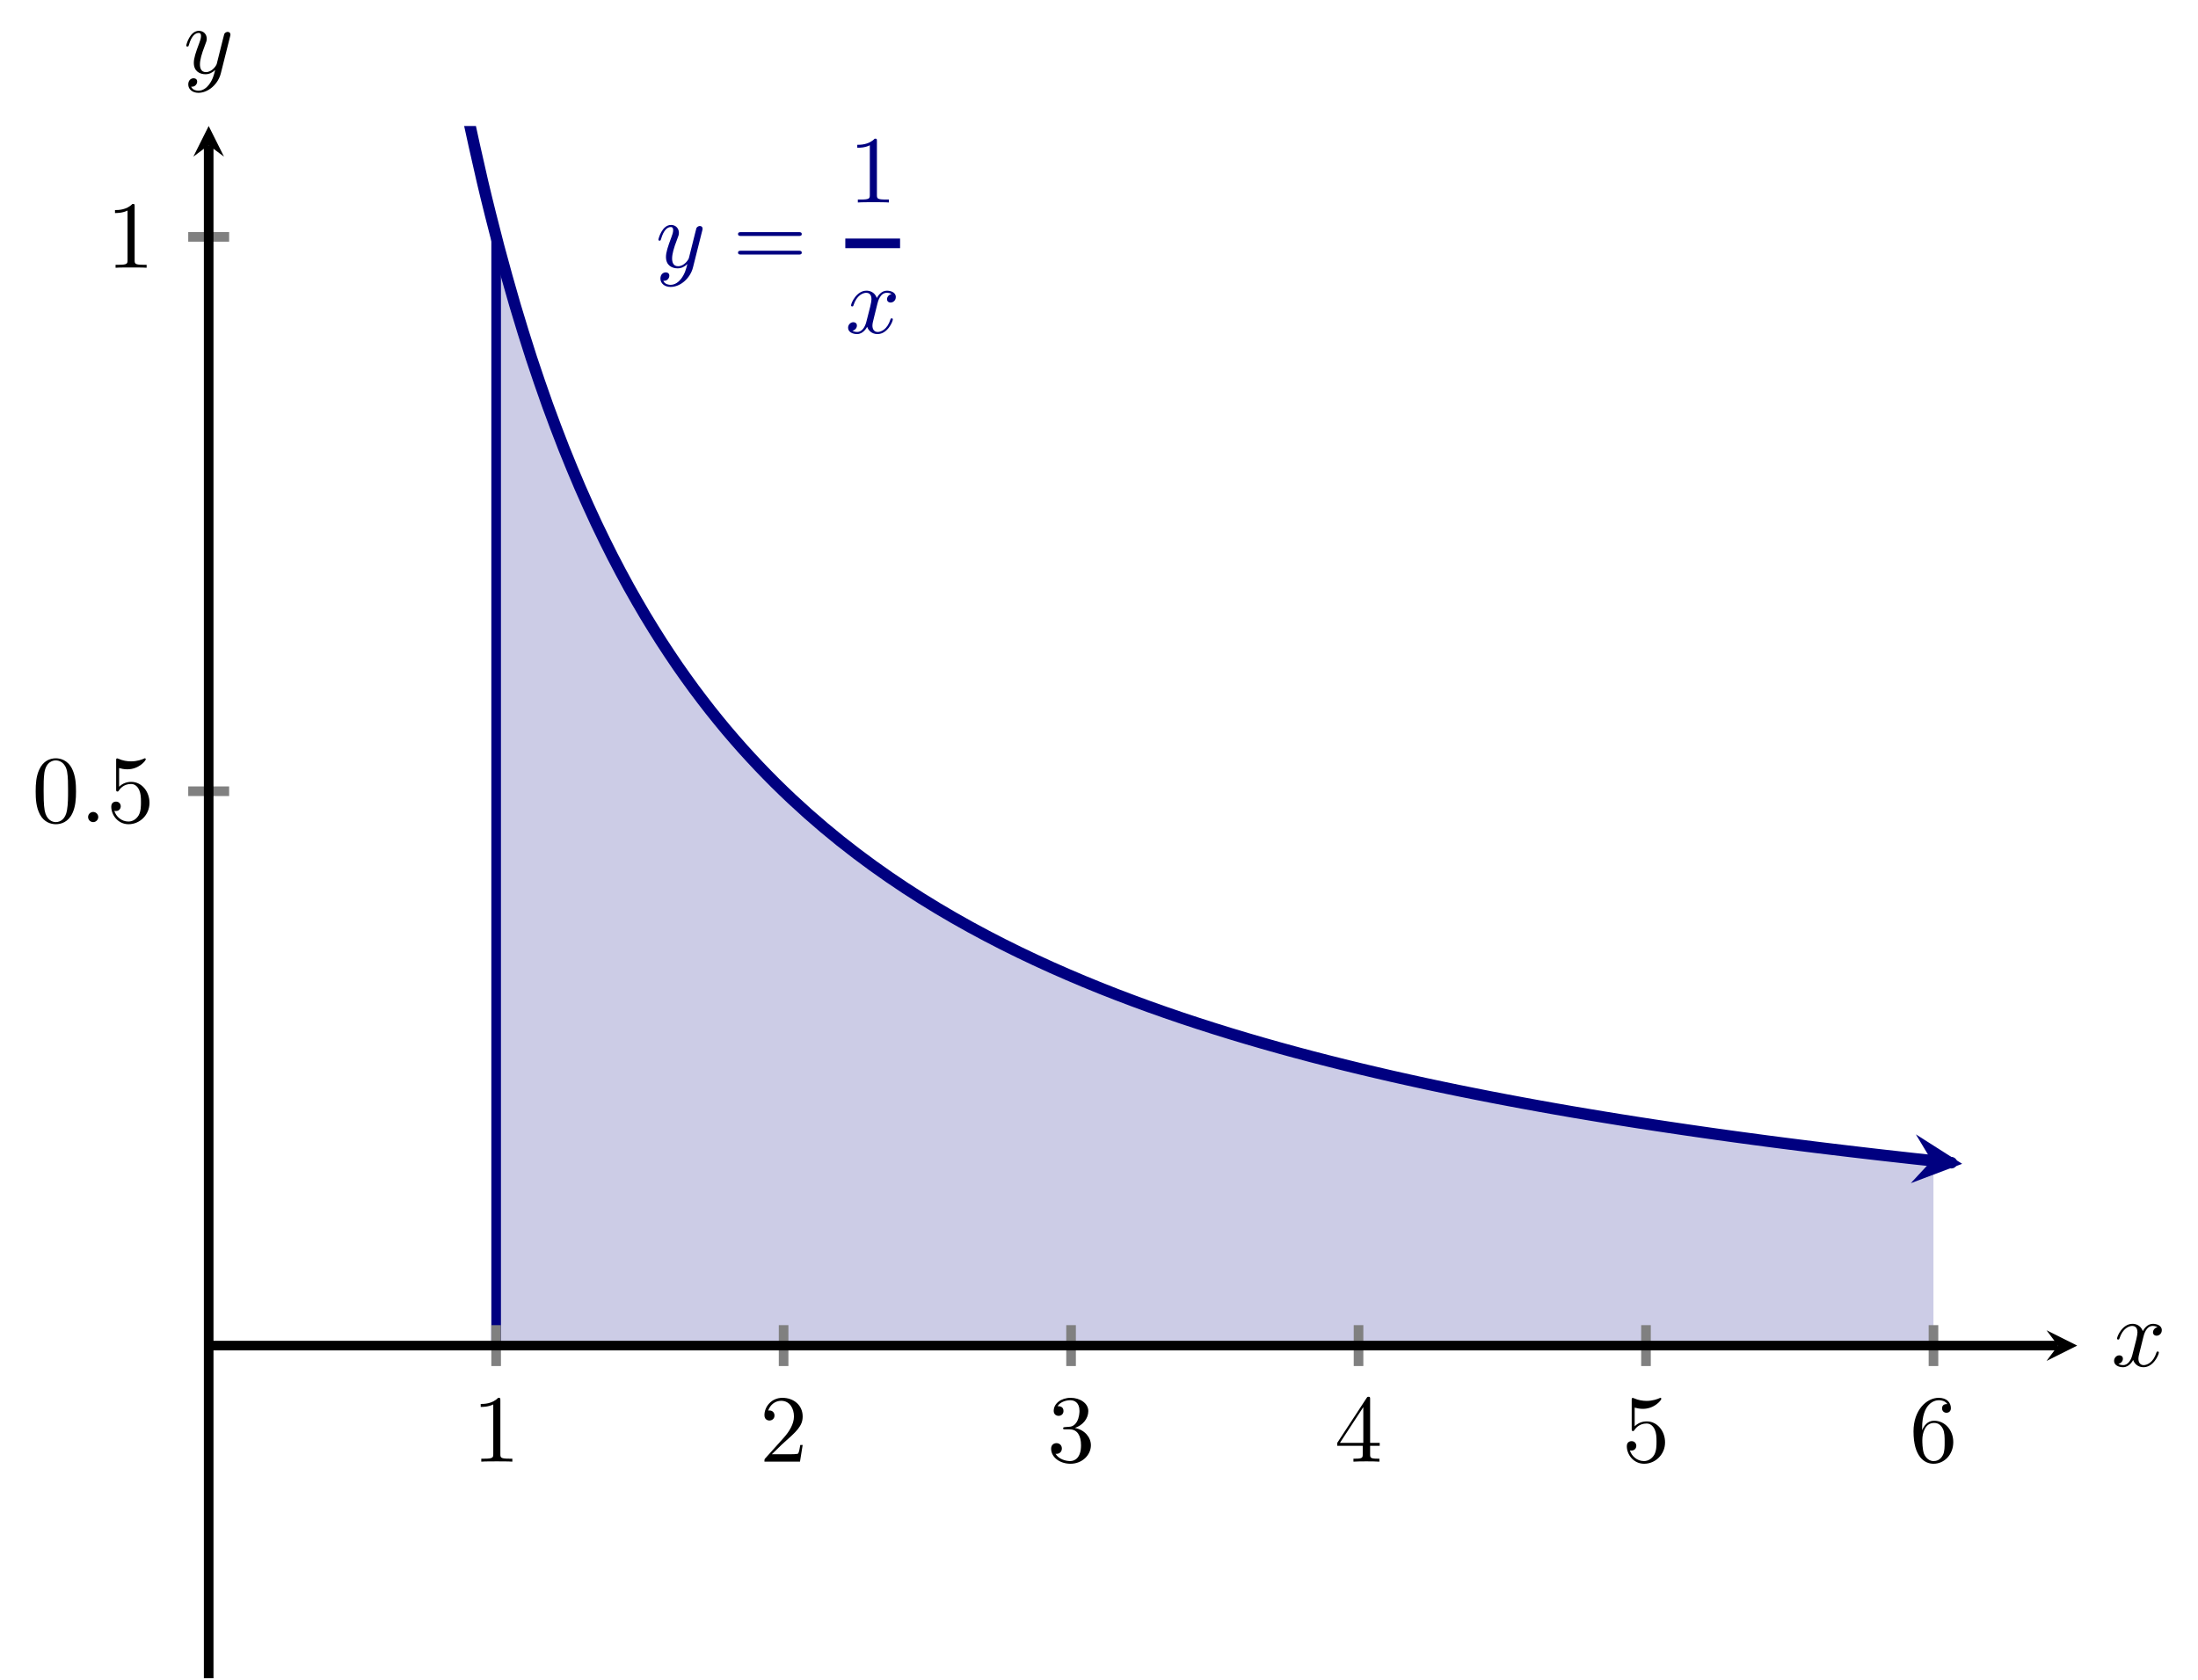 <?xml version="1.0" encoding="UTF-8" standalone="no"?>
<!DOCTYPE svg PUBLIC "-//W3C//DTD SVG 1.1//EN" "http://www.w3.org/Graphics/SVG/1.1/DTD/svg11.dtd">
<svg xmlns="http://www.w3.org/2000/svg" xmlns:xlink="http://www.w3.org/1999/xlink" version="1.1" width="228.522pt" height="174.695pt" viewBox="0 0 228.522 174.695">
<clipPath id="cp0">
<path transform="matrix(1,0,0,-1,21.696,174.496)" d="M 0 0 L 194.266 0 L 194.266 161.396 L 0 161.396 Z "/>
</clipPath>
<g clip-path="url(#cp0)">
<path transform="matrix(1,0,0,-1,21.696,174.496)" d="M 29.887 149.867 L 36.114 129.99 L 42.34 115.962 L 48.566 105.529 L 54.793 97.467 L 61.019 91.049 L 67.246 85.821 L 73.472 81.479 L 79.699 77.816 L 85.925 74.682 L 92.152 71.974 L 98.378 69.608 L 104.605 67.523 L 110.831 65.673 L 117.058 64.02 L 123.284 62.532 L 129.511 61.189 L 135.737 59.968 L 141.963 58.855 L 148.19 57.836 L 154.416 56.897 L 160.643 56.033 L 166.869 55.233 L 173.096 54.491 L 179.322 53.799 L 179.322 34.585 L 29.887 34.585 Z " fill="#cccce6"/>
<path transform="matrix(1,0,0,-1,21.696,174.496)" stroke-width="1.196" stroke-linecap="butt" stroke-miterlimit="10" stroke-linejoin="miter" fill="none" stroke="#000080" d="M 14.944 265.15 C 14.944 265.15 16.165 247.615 16.634 241.713 C 17.103 235.811 17.855 227.465 18.325 222.611 C 18.794 217.756 19.546 210.788 20.015 206.725 C 20.484 202.662 21.237 196.779 21.706 193.329 C 22.175 189.879 22.927 184.827 23.396 181.858 C 23.865 178.89 24.618 174.513 25.087 171.933 C 25.556 169.353 26.308 165.528 26.777 163.263 C 27.246 160.998 27.999 157.611 28.468 155.609 C 28.937 153.606 29.689 150.612 30.158 148.83 C 30.627 147.048 31.38 144.364 31.849 142.766 C 32.318 141.168 33.07 138.751 33.539 137.311 C 34.008 135.87 34.761 133.689 35.23 132.384 C 35.699 131.079 36.451 129.095 36.92 127.906 C 37.39 126.718 38.142 124.903 38.611 123.817 C 39.08 122.731 39.832 121.073 40.301 120.076 C 40.771 119.08 41.523 117.553 41.992 116.635 C 42.461 115.717 43.213 114.306 43.683 113.458 C 44.152 112.61 44.904 111.308 45.373 110.521 C 45.842 109.735 46.595 108.524 47.064 107.793 C 47.533 107.062 48.285 105.934 48.754 105.253 C 49.223 104.572 49.976 103.522 50.445 102.886 C 50.914 102.251 51.666 101.267 52.135 100.672 C 52.604 100.076 53.357 99.154 53.826 98.595 C 54.295 98.037 55.047 97.172 55.516 96.647 C 55.985 96.123 56.738 95.308 57.207 94.814 C 57.676 94.32 58.428 93.551 58.897 93.085 C 59.366 92.619 60.119 91.893 60.588 91.453 C 61.057 91.012 61.809 90.325 62.278 89.908 C 62.748 89.491 63.5 88.841 63.969 88.446 C 64.438 88.051 65.19 87.434 65.659 87.059 C 66.129 86.684 66.881 86.099 67.35 85.743 C 67.819 85.386 68.571 84.829 69.041 84.49 C 69.51 84.15 70.262 83.621 70.731 83.297 C 71.2 82.974 71.952 82.467 72.422 82.159 C 72.891 81.85 73.643 81.369 74.112 81.075 C 74.581 80.781 75.334 80.319 75.803 80.037 C 76.272 79.756 77.024 79.315 77.493 79.046 C 77.962 78.777 78.715 78.355 79.184 78.097 C 79.653 77.839 80.405 77.435 80.874 77.188 C 81.343 76.94 82.096 76.552 82.565 76.315 C 83.034 76.078 83.786 75.705 84.255 75.478 C 84.724 75.25 85.477 74.893 85.946 74.674 C 86.415 74.455 87.167 74.11 87.636 73.9 C 88.105 73.689 88.858 73.359 89.327 73.156 C 89.796 72.954 90.548 72.635 91.017 72.44 C 91.486 72.245 92.239 71.937 92.708 71.748 C 93.177 71.56 93.929 71.265 94.398 71.083 C 94.868 70.902 95.62 70.617 96.089 70.442 C 96.558 70.267 97.31 69.991 97.78 69.822 C 98.249 69.653 99.001 69.386 99.47 69.223 C 99.939 69.059 100.691 68.802 101.161 68.644 C 101.63 68.486 102.382 68.238 102.851 68.085 C 103.32 67.932 104.073 67.691 104.542 67.543 C 105.011 67.395 105.763 67.162 106.232 67.018 C 106.701 66.875 107.454 66.649 107.923 66.51 C 108.392 66.371 109.144 66.152 109.613 66.018 C 110.082 65.883 110.835 65.671 111.304 65.54 C 111.773 65.41 112.525 65.204 112.994 65.077 C 113.463 64.95 114.216 64.75 114.685 64.627 C 115.154 64.505 115.906 64.311 116.375 64.192 C 116.844 64.072 117.597 63.884 118.066 63.767 C 118.535 63.651 119.287 63.467 119.756 63.355 C 120.225 63.242 120.978 63.066 121.447 62.956 C 121.916 62.846 122.668 62.671 123.137 62.564 C 123.607 62.457 124.359 62.291 124.828 62.187 C 125.297 62.083 126.049 61.918 126.519 61.817 C 126.988 61.716 127.74 61.557 128.209 61.458 C 128.678 61.36 129.43 61.204 129.9 61.108 C 130.369 61.012 131.121 60.862 131.59 60.769 C 132.059 60.676 132.812 60.527 133.281 60.436 C 133.75 60.345 134.502 60.202 134.971 60.113 C 135.44 60.024 136.193 59.883 136.662 59.796 C 137.131 59.709 137.883 59.573 138.352 59.488 C 138.821 59.404 139.574 59.27 140.043 59.187 C 140.512 59.105 141.264 58.974 141.733 58.893 C 142.202 58.813 142.955 58.687 143.424 58.609 C 143.893 58.53 144.645 58.405 145.114 58.328 C 145.583 58.251 146.336 58.129 146.805 58.054 C 147.274 57.979 148.026 57.86 148.495 57.787 C 148.964 57.713 149.717 57.597 150.186 57.526 C 150.655 57.455 151.407 57.342 151.876 57.272 C 152.346 57.203 153.098 57.091 153.567 57.022 C 154.036 56.953 154.788 56.844 155.257 56.777 C 155.727 56.71 156.479 56.604 156.948 56.538 C 157.417 56.472 158.169 56.368 158.639 56.304 C 159.108 56.24 159.86 56.139 160.329 56.076 C 160.798 56.013 161.551 55.912 162.02 55.85 C 162.489 55.788 163.241 55.691 163.71 55.631 C 164.179 55.571 164.932 55.476 165.401 55.416 C 165.87 55.357 166.622 55.262 167.091 55.204 C 167.56 55.146 168.313 55.056 168.782 54.999 C 169.251 54.942 170.003 54.852 170.472 54.796 C 170.941 54.74 171.694 54.653 172.163 54.598 C 172.632 54.543 173.384 54.455 173.853 54.402 C 174.322 54.348 175.075 54.265 175.544 54.213 C 176.013 54.16 176.765 54.075 177.234 54.024 C 177.703 53.972 178.456 53.892 178.925 53.842 C 179.394 53.791 180.146 53.71 180.615 53.661 C 181.085 53.611 182.306 53.484 179.134 53.813 "/>
<path transform="matrix(.995,.103,.103,-.995,200.83,120.682)" d="M 3.188 0 L -1.913 2.55 L 0 0 L -1.913 -2.55 " fill="#000080"/>
<path transform="matrix(1,0,0,-1,21.696,174.496)" stroke-width="1" stroke-linecap="butt" stroke-miterlimit="10" stroke-linejoin="miter" fill="none" stroke="#000080" d="M 29.887 34.585 C 29.887 34.585 29.887 38.055 29.887 39.388 C 29.887 40.721 29.887 42.859 29.887 44.192 C 29.887 45.524 29.887 47.662 29.887 48.995 C 29.887 50.328 29.887 52.465 29.887 53.798 C 29.887 55.131 29.887 57.269 29.887 58.602 C 29.887 59.935 29.887 62.072 29.887 63.405 C 29.887 64.738 29.887 66.875 29.887 68.208 C 29.887 69.541 29.887 71.679 29.887 73.012 C 29.887 74.345 29.887 76.482 29.887 77.815 C 29.887 79.148 29.887 81.286 29.887 82.618 C 29.887 83.951 29.887 86.089 29.887 87.422 C 29.887 88.755 29.887 90.892 29.887 92.225 C 29.887 93.558 29.887 95.696 29.887 97.029 C 29.887 98.362 29.887 100.499 29.887 101.832 C 29.887 103.165 29.887 105.302 29.887 106.635 C 29.887 107.968 29.887 110.106 29.887 111.439 C 29.887 112.772 29.887 114.909 29.887 116.242 C 29.887 117.575 29.887 119.713 29.887 121.045 C 29.887 122.378 29.887 124.516 29.887 125.849 C 29.887 127.182 29.887 129.319 29.887 130.652 C 29.887 131.985 29.887 134.123 29.887 135.456 C 29.887 136.788 29.887 138.926 29.887 140.259 C 29.887 141.592 29.887 143.729 29.887 145.062 C 29.887 146.395 29.887 149.866 29.887 149.866 "/>
<symbol id="font_1_3">
<path d="M .457 .586 C .461 .6 .461 .602 .461 .609 C .461 .627 .447 .636 .432 .636 C .422 .636 .406 .63 .397 .615 C .395 .61 .387 .579 .383 .561 C .376 .535 .369 .508 .363 .481 L .318 .301 C .314 .286 .271 .216 .205 .216 C .154 .216 .143 .26 .143 .297 C .143 .343 .16 .405 .194 .493 C .21 .534 .214 .545 .214 .565 C .214 .61 .182 .647 .132 .647 C .037 .647 0 .502 0 .493 C 0 .483 .01 .483 .012 .483 C .022 .483 .023 .485 .028 .501 C .055 .595 .095 .625 .129 .625 C .137 .625 .154 .625 .154 .593 C .154 .568 .144 .542 .137 .523 C .097 .417 .079 .36 .079 .313 C .079 .224 .142 .194 .201 .194 C .24 .194 .274 .211 .302 .239 C .289 .187 .277 .138 .237 .085 C .211 .051 .173 .022 .127 .022 C .113 .022 .068 .025 .051 .064 C .067 .064 .08 .064 .094 .076 C .104 .085 .114 .098 .114 .117 C .114 .148 .087 .152 .077 .152 C .054 .152 .021 .136 .021 .087 C .021 .037 .065 0 .127 0 C .23 0 .333 .091 .361 .204 L .457 .586 Z "/>
</symbol>
<use xlink:href="#font_1_3" transform="matrix(9.963,0,0,-9.963,68.453,29.835)" fill="#000080"/>
<symbol id="font_2_8">
<path d="M .631 .194 C .646 .194 .665 .194 .665 .214 C .665 .234 .646 .234 .632 .234 L .033 .234 C .019 .234 0 .234 0 .214 C 0 .194 .019 .194 .034 .194 L .631 .194 M .632 0 C .646 0 .665 0 .665 .02 C .665 .04 .646 .04 .631 .04 L .034 .04 C .019 .04 0 .04 0 .02 C 0 0 .019 0 .033 0 L .632 0 Z "/>
</symbol>
<symbol id="font_2_2">
<path d="M .205 .64 C .205 .664 .205 .666 .182 .666 C .12 .602 .032 .602 0 .602 L 0 .571 C .02 .571 .079 .571 .131 .597 L .131 .079 C .131 .043 .128 .031 .038 .031 L .006 .031 L .006 0 C .041 .003 .128 .003 .168 .003 C .208 .003 .295 .003 .33 0 L .33 .031 L .298 .031 C .208 .031 .205 .042 .205 .079 L .205 .64 Z "/>
</symbol>
<use xlink:href="#font_2_8" transform="matrix(9.963,0,0,-9.963,76.732,26.468)" fill="#000080"/>
<use xlink:href="#font_2_2" transform="matrix(9.963,0,0,-9.963,89.129,21.054)" fill="#000080"/>
<path transform="matrix(1,0,0,-1,87.885,25.303)" stroke-width="1" stroke-linecap="butt" stroke-miterlimit="10" stroke-linejoin="miter" fill="none" stroke="#000080" d="M 0 0 L 5.694 0 "/>
<symbol id="font_1_2">
<path d="M .305 .313 C .311 .339 .334 .431 .404 .431 C .409 .431 .433 .431 .454 .418 C .426 .413 .406 .388 .406 .364 C .406 .348 .417 .329 .444 .329 C .466 .329 .498 .347 .498 .387 C .498 .439 .439 .453 .405 .453 C .347 .453 .312 .4 .3 .377 C .275 .443 .221 .453 .192 .453 C .088 .453 .031 .324 .031 .299 C .031 .289 .041 .289 .043 .289 C .051 .289 .054 .291 .056 .3 C .09 .406 .156 .431 .19 .431 C .209 .431 .244 .422 .244 .364 C .244 .333 .227 .266 .19 .126 C .174 .064 .139 .022 .095 .022 C .089 .022 .066 .022 .045 .035 C .07 .04 .092 .061 .092 .089 C .092 .116 .07 .124 .055 .124 C .025 .124 0 .098 0 .066 C 0 .02 .05 0 .094 0 C .16 0 .196 .07 .199 .076 C .211 .039 .247 0 .307 0 C .41 0 .467 .129 .467 .154 C .467 .164 .458 .164 .455 .164 C .446 .164 .444 .16 .442 .153 C .409 .046 .341 .022 .309 .022 C .27 .022 .254 .054 .254 .088 C .254 .11 .26 .132 .271 .176 L .305 .313 Z "/>
</symbol>
<use xlink:href="#font_1_2" transform="matrix(9.963,0,0,-9.963,88.174,34.737)" fill="#000080"/>
</g>
<path transform="matrix(1,0,0,-1,21.696,174.496)" stroke-width="1" stroke-linecap="butt" stroke-miterlimit="10" stroke-linejoin="miter" fill="none" stroke="#808080" d="M 29.887 32.459 L 29.887 36.711 M 59.774 32.459 L 59.774 36.711 M 89.661 32.459 L 89.661 36.711 M 119.548 32.459 L 119.548 36.711 M 149.435 32.459 L 149.435 36.711 M 179.323 32.459 L 179.323 36.711 "/>
<path transform="matrix(1,0,0,-1,21.696,174.496)" stroke-width="1" stroke-linecap="butt" stroke-miterlimit="10" stroke-linejoin="miter" fill="none" stroke="#808080" d="M -2.126 92.226 L 2.126 92.226 M -2.126 149.867 L 2.126 149.867 "/>
<path transform="matrix(1,0,0,-1,21.696,174.496)" stroke-width="1" stroke-linecap="butt" stroke-miterlimit="10" stroke-linejoin="miter" fill="none" stroke="#000000" d="M 0 34.585 L 192.274 34.585 "/>
<path transform="matrix(1,0,0,-1,213.97,139.911)" d="M 1.993 0 L -1.196 1.594 L 0 0 L -1.196 -1.594 "/>
<path transform="matrix(1,0,0,-1,21.696,174.496)" stroke-width="1" stroke-linecap="butt" stroke-miterlimit="10" stroke-linejoin="miter" fill="none" stroke="#000000" d="M 0 0 L 0 159.403 "/>
<path transform="matrix(0,-1,-1,-0,21.696,15.093)" d="M 1.993 0 L -1.196 1.594 L 0 0 L -1.196 -1.594 "/>
<use xlink:href="#font_2_2" transform="matrix(9.963,0,0,-9.963,49.979,151.978)"/>
<symbol id="font_2_3">
<path d="M .077 .077 L .183 .18 C .339 .318 .399 .372 .399 .472 C .399 .586 .309 .666 .187 .666 C .074 .666 0 .574 0 .485 C 0 .429 .05 .429 .053 .429 C .07 .429 .105 .441 .105 .482 C .105 .508 .087 .534 .052 .534 C .044 .534 .042 .534 .039 .533 C .062 .598 .116 .635 .174 .635 C .265 .635 .308 .554 .308 .472 C .308 .392 .258 .313 .203 .251 L .011 .037 C 0 .026 0 .024 0 0 L .371 0 L .399 .174 L .374 .174 C .369 .144 .362 .1 .352 .085 C .345 .077 .279 .077 .257 .077 L .077 .077 Z "/>
</symbol>
<use xlink:href="#font_2_3" transform="matrix(9.963,0,0,-9.963,79.477,151.978)"/>
<symbol id="font_2_4">
<path d="M .248 .374 C .33 .401 .388 .471 .388 .55 C .388 .632 .3 .688 .204 .688 C .103 .688 .027 .628 .027 .552 C .027 .519 .049 .5 .078 .5 C .109 .5 .129 .522 .129 .551 C .129 .601 .082 .601 .067 .601 C .098 .65 .164 .663 .2 .663 C .241 .663 .296 .641 .296 .551 C .296 .539 .294 .481 .268 .437 C .238 .389 .204 .386 .179 .385 C .171 .384 .147 .382 .14 .382 C .132 .381 .125 .38 .125 .37 C .125 .359 .132 .359 .149 .359 L .193 .359 C .275 .359 .312 .291 .312 .193 C .312 .057 .243 .028 .199 .028 C .156 .028 .081 .045 .046 .104 C .081 .099 .112 .121 .112 .159 C .112 .195 .085 .215 .056 .215 C .032 .215 0 .201 0 .157 C 0 .066 .093 0 .202 0 C .324 0 .415 .091 .415 .193 C .415 .275 .352 .353 .248 .374 Z "/>
</symbol>
<use xlink:href="#font_2_4" transform="matrix(9.963,0,0,-9.963,109.284,152.197)"/>
<symbol id="font_2_5">
<path d="M .266 .165 L .266 .078 C .266 .042 .264 .031 .19 .031 L .169 .031 L .169 0 C .21 .003 .262 .003 .304 .003 C .346 .003 .399 .003 .44 0 L .44 .031 L .419 .031 C .345 .031 .343 .042 .343 .078 L .343 .165 L .443 .165 L .443 .196 L .343 .196 L .343 .651 C .343 .671 .343 .677 .327 .677 C .318 .677 .315 .677 .307 .665 L 0 .196 L 0 .165 L .266 .165 M .272 .196 L .028 .196 L .272 .569 L .272 .196 Z "/>
</symbol>
<use xlink:href="#font_2_5" transform="matrix(9.963,0,0,-9.963,139.031,151.978)"/>
<symbol id="font_2_6">
<path d="M .399 .223 C .399 .342 .317 .442 .209 .442 C .161 .442 .118 .426 .082 .391 L .082 .586 C .102 .58 .135 .573 .167 .573 C .29 .573 .36 .664 .36 .677 C .36 .683 .357 .688 .35 .688 C .349 .688 .347 .688 .342 .685 C .322 .676 .273 .656 .206 .656 C .166 .656 .12 .663 .073 .684 C .065 .687 .063 .687 .061 .687 C .051 .687 .051 .679 .051 .663 L .051 .367 C .051 .349 .051 .341 .065 .341 C .072 .341 .074 .344 .078 .35 C .089 .366 .126 .42 .207 .42 C .259 .42 .284 .374 .292 .356 C .308 .319 .31 .28 .31 .23 C .31 .195 .31 .135 .286 .093 C .262 .054 .225 .028 .179 .028 C .106 .028 .049 .081 .032 .14 C .035 .139 .038 .138 .049 .138 C .082 .138 .099 .163 .099 .187 C .099 .211 .082 .236 .049 .236 C .035 .236 0 .229 0 .183 C 0 .097 .069 0 .181 0 C .297 0 .399 .096 .399 .223 Z "/>
</symbol>
<use xlink:href="#font_2_6" transform="matrix(9.963,0,0,-9.963,169.137,152.197)"/>
<symbol id="font_2_7">
<path d="M .09 .35 L .09 .374 C .09 .627 .214 .663 .265 .663 C .289 .663 .331 .657 .353 .623 C .338 .623 .298 .623 .298 .578 C .298 .547 .322 .532 .344 .532 C .36 .532 .39 .541 .39 .58 C .39 .64 .346 .688 .263 .688 C .135 .688 0 .559 0 .338 C 0 .071 .116 0 .209 0 C .32 0 .415 .094 .415 .226 C .415 .353 .326 .449 .215 .449 C .147 .449 .11 .398 .09 .35 M .209 .028 C .146 .028 .116 .088 .11 .103 C .092 .15 .092 .23 .092 .248 C .092 .326 .124 .426 .214 .426 C .23 .426 .276 .426 .307 .364 C .325 .327 .325 .276 .325 .227 C .325 .179 .325 .129 .308 .093 C .278 .033 .232 .028 .209 .028 Z "/>
</symbol>
<use xlink:href="#font_2_7" transform="matrix(9.963,0,0,-9.963,198.944,152.197)"/>
<symbol id="font_2_1">
<path d="M .421 .342 C .421 .422 .416 .502 .381 .576 C .335 .672 .253 .688 .211 .688 C .151 .688 .078 .662 .037 .569 C .005 .5 0 .422 0 .342 C 0 .267 .004 .177 .045 .101 C .088 .02 .161 0 .21 0 C .264 0 .34 .021 .384 .116 C .416 .185 .421 .263 .421 .342 M .21 .022 C .171 .022 .112 .047 .094 .143 C .083 .203 .083 .295 .083 .354 C .083 .418 .083 .484 .091 .538 C .11 .657 .185 .666 .21 .666 C .243 .666 .309 .648 .328 .549 C .338 .493 .338 .417 .338 .354 C .338 .279 .338 .211 .327 .147 C .312 .052 .255 .022 .21 .022 Z "/>
</symbol>
<use xlink:href="#font_2_1" transform="matrix(9.963,0,0,-9.963,3.709,85.7)"/>
<symbol id="font_1_1">
<path d="M .106 .053 C .106 .082 .082 .106 .053 .106 C .024 .106 0 .082 0 .053 C 0 .024 .024 0 .053 0 C .082 0 .106 .024 .106 .053 Z "/>
</symbol>
<use xlink:href="#font_1_1" transform="matrix(9.963,0,0,-9.963,9.159,85.481)"/>
<use xlink:href="#font_2_6" transform="matrix(9.963,0,0,-9.963,11.567,85.7)"/>
<use xlink:href="#font_2_2" transform="matrix(9.963,0,0,-9.963,11.956,27.84)"/>
<use xlink:href="#font_1_2" transform="matrix(9.963,0,0,-9.963,219.797,142.161)"/>
<use xlink:href="#font_1_3" transform="matrix(9.963,0,0,-9.963,19.364,9.652)"/>
</svg>
